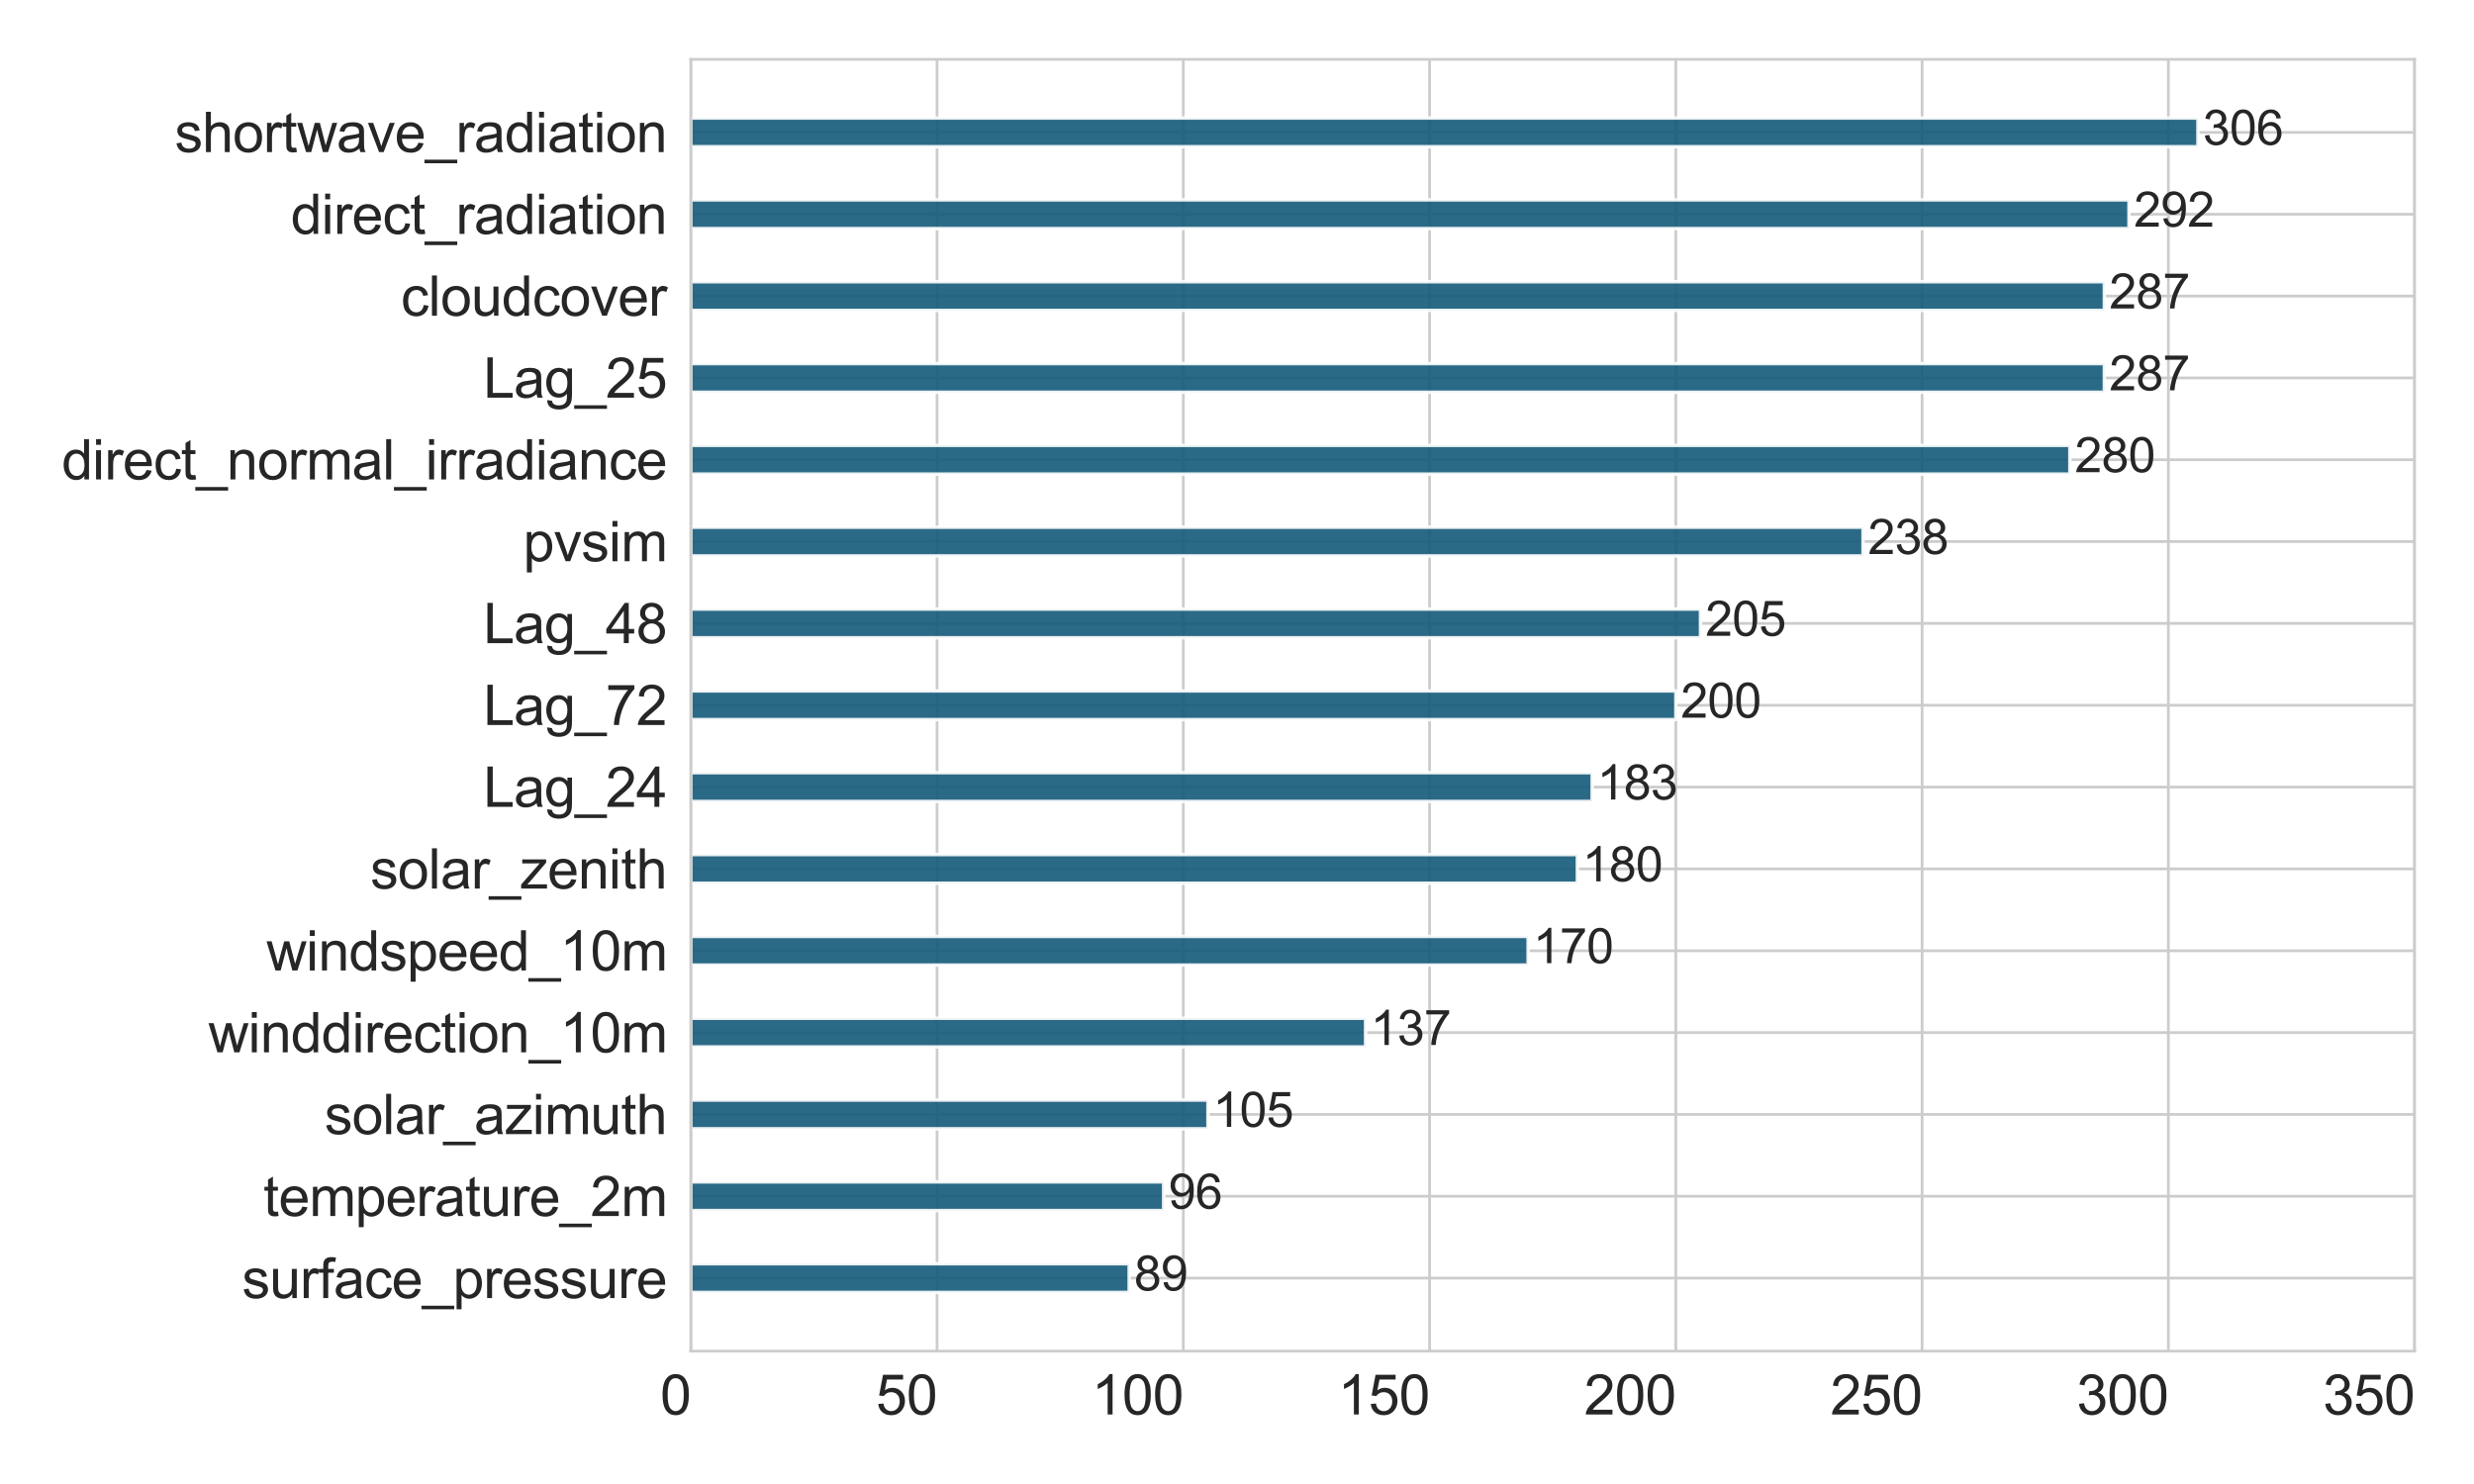 <?xml version="1.0" encoding="utf-8" standalone="no"?>
<!DOCTYPE svg PUBLIC "-//W3C//DTD SVG 1.1//EN"
  "http://www.w3.org/Graphics/SVG/1.1/DTD/svg11.dtd">
<svg xmlns:xlink="http://www.w3.org/1999/xlink" width="720pt" height="432pt" viewBox="0 0 720 432" xmlns="http://www.w3.org/2000/svg" version="1.1">
 <defs>
  <style type="text/css">*{stroke-linejoin: round; stroke-linecap: butt}</style>
 </defs>
 <g id="figure_1">
  <g id="patch_1">
   <path d="M 0 432 
L 720 432 
L 720 0 
L 0 0 
z
" style="fill: #ffffff"/>
  </g>
  <g id="axes_1">
   <g id="patch_2">
    <path d="M 201.04 393.32 
L 702.72 393.32 
L 702.72 17.28 
L 201.04 17.28 
z
" style="fill: #ffffff"/>
   </g>
   <g id="matplotlib.axis_1">
    <g id="xtick_1">
     <g id="line2d_1">
      <path d="M 201.04 393.32 
L 201.04 17.28 
" clip-path="url(#p6cf8e8099e)" style="fill: none; stroke: #cccccc; stroke-width: 0.8; stroke-linecap: round"/>
     </g>
     <g id="text_1">
      <!-- 0 -->
      <g style="fill: #262626" transform="translate(192.143 411.772) scale(0.16 -0.16)">
       <defs>
        <path id="ArialMT-30" d="M 266 2259 
Q 266 3072 433 3567 
Q 600 4063 929 4331 
Q 1259 4600 1759 4600 
Q 2128 4600 2406 4451 
Q 2684 4303 2865 4023 
Q 3047 3744 3150 3342 
Q 3253 2941 3253 2259 
Q 3253 1453 3087 958 
Q 2922 463 2592 192 
Q 2263 -78 1759 -78 
Q 1097 -78 719 397 
Q 266 969 266 2259 
z
M 844 2259 
Q 844 1131 1108 757 
Q 1372 384 1759 384 
Q 2147 384 2411 759 
Q 2675 1134 2675 2259 
Q 2675 3391 2411 3762 
Q 2147 4134 1753 4134 
Q 1366 4134 1134 3806 
Q 844 3388 844 2259 
z
" transform="scale(0.016)"/>
       </defs>
       <use xlink:href="#ArialMT-30"/>
      </g>
     </g>
    </g>
    <g id="xtick_2">
     <g id="line2d_2">
      <path d="M 272.709 393.32 
L 272.709 17.28 
" clip-path="url(#p6cf8e8099e)" style="fill: none; stroke: #cccccc; stroke-width: 0.8; stroke-linecap: round"/>
     </g>
     <g id="text_2">
      <!-- 50 -->
      <g style="fill: #262626" transform="translate(254.914 411.772) scale(0.16 -0.16)">
       <defs>
        <path id="ArialMT-35" d="M 266 1200 
L 856 1250 
Q 922 819 1161 601 
Q 1400 384 1738 384 
Q 2144 384 2425 690 
Q 2706 997 2706 1503 
Q 2706 1984 2436 2262 
Q 2166 2541 1728 2541 
Q 1456 2541 1237 2417 
Q 1019 2294 894 2097 
L 366 2166 
L 809 4519 
L 3088 4519 
L 3088 3981 
L 1259 3981 
L 1013 2750 
Q 1425 3038 1878 3038 
Q 2478 3038 2890 2622 
Q 3303 2206 3303 1553 
Q 3303 931 2941 478 
Q 2500 -78 1738 -78 
Q 1113 -78 717 272 
Q 322 622 266 1200 
z
" transform="scale(0.016)"/>
       </defs>
       <use xlink:href="#ArialMT-35"/>
       <use xlink:href="#ArialMT-30" x="55.615"/>
      </g>
     </g>
    </g>
    <g id="xtick_3">
     <g id="line2d_3">
      <path d="M 344.377 393.32 
L 344.377 17.28 
" clip-path="url(#p6cf8e8099e)" style="fill: none; stroke: #cccccc; stroke-width: 0.8; stroke-linecap: round"/>
     </g>
     <g id="text_3">
      <!-- 100 -->
      <g style="fill: #262626" transform="translate(317.685 411.772) scale(0.16 -0.16)">
       <defs>
        <path id="ArialMT-31" d="M 2384 0 
L 1822 0 
L 1822 3584 
Q 1619 3391 1289 3197 
Q 959 3003 697 2906 
L 697 3450 
Q 1169 3672 1522 3987 
Q 1875 4303 2022 4600 
L 2384 4600 
L 2384 0 
z
" transform="scale(0.016)"/>
       </defs>
       <use xlink:href="#ArialMT-31"/>
       <use xlink:href="#ArialMT-30" x="55.615"/>
       <use xlink:href="#ArialMT-30" x="111.23"/>
      </g>
     </g>
    </g>
    <g id="xtick_4">
     <g id="line2d_4">
      <path d="M 416.046 393.32 
L 416.046 17.28 
" clip-path="url(#p6cf8e8099e)" style="fill: none; stroke: #cccccc; stroke-width: 0.8; stroke-linecap: round"/>
     </g>
     <g id="text_4">
      <!-- 150 -->
      <g style="fill: #262626" transform="translate(389.353 411.772) scale(0.16 -0.16)">
       <use xlink:href="#ArialMT-31"/>
       <use xlink:href="#ArialMT-35" x="55.615"/>
       <use xlink:href="#ArialMT-30" x="111.23"/>
      </g>
     </g>
    </g>
    <g id="xtick_5">
     <g id="line2d_5">
      <path d="M 487.714 393.32 
L 487.714 17.28 
" clip-path="url(#p6cf8e8099e)" style="fill: none; stroke: #cccccc; stroke-width: 0.8; stroke-linecap: round"/>
     </g>
     <g id="text_5">
      <!-- 200 -->
      <g style="fill: #262626" transform="translate(461.022 411.772) scale(0.16 -0.16)">
       <defs>
        <path id="ArialMT-32" d="M 3222 541 
L 3222 0 
L 194 0 
Q 188 203 259 391 
Q 375 700 629 1000 
Q 884 1300 1366 1694 
Q 2113 2306 2375 2664 
Q 2638 3022 2638 3341 
Q 2638 3675 2398 3904 
Q 2159 4134 1775 4134 
Q 1369 4134 1125 3890 
Q 881 3647 878 3216 
L 300 3275 
Q 359 3922 746 4261 
Q 1134 4600 1788 4600 
Q 2447 4600 2831 4234 
Q 3216 3869 3216 3328 
Q 3216 3053 3103 2787 
Q 2991 2522 2730 2228 
Q 2469 1934 1863 1422 
Q 1356 997 1212 845 
Q 1069 694 975 541 
L 3222 541 
z
" transform="scale(0.016)"/>
       </defs>
       <use xlink:href="#ArialMT-32"/>
       <use xlink:href="#ArialMT-30" x="55.615"/>
       <use xlink:href="#ArialMT-30" x="111.23"/>
      </g>
     </g>
    </g>
    <g id="xtick_6">
     <g id="line2d_6">
      <path d="M 559.383 393.32 
L 559.383 17.28 
" clip-path="url(#p6cf8e8099e)" style="fill: none; stroke: #cccccc; stroke-width: 0.8; stroke-linecap: round"/>
     </g>
     <g id="text_6">
      <!-- 250 -->
      <g style="fill: #262626" transform="translate(532.69 411.772) scale(0.16 -0.16)">
       <use xlink:href="#ArialMT-32"/>
       <use xlink:href="#ArialMT-35" x="55.615"/>
       <use xlink:href="#ArialMT-30" x="111.23"/>
      </g>
     </g>
    </g>
    <g id="xtick_7">
     <g id="line2d_7">
      <path d="M 631.051 393.32 
L 631.051 17.28 
" clip-path="url(#p6cf8e8099e)" style="fill: none; stroke: #cccccc; stroke-width: 0.8; stroke-linecap: round"/>
     </g>
     <g id="text_7">
      <!-- 300 -->
      <g style="fill: #262626" transform="translate(604.359 411.772) scale(0.16 -0.16)">
       <defs>
        <path id="ArialMT-33" d="M 269 1209 
L 831 1284 
Q 928 806 1161 595 
Q 1394 384 1728 384 
Q 2125 384 2398 659 
Q 2672 934 2672 1341 
Q 2672 1728 2419 1979 
Q 2166 2231 1775 2231 
Q 1616 2231 1378 2169 
L 1441 2663 
Q 1497 2656 1531 2656 
Q 1891 2656 2178 2843 
Q 2466 3031 2466 3422 
Q 2466 3731 2256 3934 
Q 2047 4138 1716 4138 
Q 1388 4138 1169 3931 
Q 950 3725 888 3313 
L 325 3413 
Q 428 3978 793 4289 
Q 1159 4600 1703 4600 
Q 2078 4600 2393 4439 
Q 2709 4278 2876 4000 
Q 3044 3722 3044 3409 
Q 3044 3113 2884 2869 
Q 2725 2625 2413 2481 
Q 2819 2388 3044 2092 
Q 3269 1797 3269 1353 
Q 3269 753 2831 336 
Q 2394 -81 1725 -81 
Q 1122 -81 723 278 
Q 325 638 269 1209 
z
" transform="scale(0.016)"/>
       </defs>
       <use xlink:href="#ArialMT-33"/>
       <use xlink:href="#ArialMT-30" x="55.615"/>
       <use xlink:href="#ArialMT-30" x="111.23"/>
      </g>
     </g>
    </g>
    <g id="xtick_8">
     <g id="line2d_8">
      <path d="M 702.72 393.32 
L 702.72 17.28 
" clip-path="url(#p6cf8e8099e)" style="fill: none; stroke: #cccccc; stroke-width: 0.8; stroke-linecap: round"/>
     </g>
     <g id="text_8">
      <!-- 350 -->
      <g style="fill: #262626" transform="translate(676.028 411.772) scale(0.16 -0.16)">
       <use xlink:href="#ArialMT-33"/>
       <use xlink:href="#ArialMT-35" x="55.615"/>
       <use xlink:href="#ArialMT-30" x="111.23"/>
      </g>
     </g>
    </g>
   </g>
   <g id="matplotlib.axis_2">
    <g id="ytick_1">
     <g id="line2d_9">
      <path d="M 201.04 372.058 
L 702.72 372.058 
" clip-path="url(#p6cf8e8099e)" style="fill: none; stroke: #cccccc; stroke-width: 0.8; stroke-linecap: round"/>
     </g>
     <g id="text_9">
      <!-- surface_pressure -->
      <g style="fill: #262626" transform="translate(70.433 377.882) scale(0.16 -0.16)">
       <defs>
        <path id="ArialMT-73" d="M 197 991 
L 753 1078 
Q 800 744 1014 566 
Q 1228 388 1613 388 
Q 2000 388 2187 545 
Q 2375 703 2375 916 
Q 2375 1106 2209 1216 
Q 2094 1291 1634 1406 
Q 1016 1563 777 1677 
Q 538 1791 414 1992 
Q 291 2194 291 2438 
Q 291 2659 392 2848 
Q 494 3038 669 3163 
Q 800 3259 1026 3326 
Q 1253 3394 1513 3394 
Q 1903 3394 2198 3281 
Q 2494 3169 2634 2976 
Q 2775 2784 2828 2463 
L 2278 2388 
Q 2241 2644 2061 2787 
Q 1881 2931 1553 2931 
Q 1166 2931 1000 2803 
Q 834 2675 834 2503 
Q 834 2394 903 2306 
Q 972 2216 1119 2156 
Q 1203 2125 1616 2013 
Q 2213 1853 2448 1751 
Q 2684 1650 2818 1456 
Q 2953 1263 2953 975 
Q 2953 694 2789 445 
Q 2625 197 2315 61 
Q 2006 -75 1616 -75 
Q 969 -75 630 194 
Q 291 463 197 991 
z
" transform="scale(0.016)"/>
        <path id="ArialMT-75" d="M 2597 0 
L 2597 488 
Q 2209 -75 1544 -75 
Q 1250 -75 995 37 
Q 741 150 617 320 
Q 494 491 444 738 
Q 409 903 409 1263 
L 409 3319 
L 972 3319 
L 972 1478 
Q 972 1038 1006 884 
Q 1059 663 1231 536 
Q 1403 409 1656 409 
Q 1909 409 2131 539 
Q 2353 669 2445 892 
Q 2538 1116 2538 1541 
L 2538 3319 
L 3100 3319 
L 3100 0 
L 2597 0 
z
" transform="scale(0.016)"/>
        <path id="ArialMT-72" d="M 416 0 
L 416 3319 
L 922 3319 
L 922 2816 
Q 1116 3169 1280 3281 
Q 1444 3394 1641 3394 
Q 1925 3394 2219 3213 
L 2025 2691 
Q 1819 2813 1613 2813 
Q 1428 2813 1281 2702 
Q 1134 2591 1072 2394 
Q 978 2094 978 1738 
L 978 0 
L 416 0 
z
" transform="scale(0.016)"/>
        <path id="ArialMT-66" d="M 556 0 
L 556 2881 
L 59 2881 
L 59 3319 
L 556 3319 
L 556 3672 
Q 556 4006 616 4169 
Q 697 4388 901 4523 
Q 1106 4659 1475 4659 
Q 1713 4659 2000 4603 
L 1916 4113 
Q 1741 4144 1584 4144 
Q 1328 4144 1222 4034 
Q 1116 3925 1116 3625 
L 1116 3319 
L 1763 3319 
L 1763 2881 
L 1116 2881 
L 1116 0 
L 556 0 
z
" transform="scale(0.016)"/>
        <path id="ArialMT-61" d="M 2588 409 
Q 2275 144 1986 34 
Q 1697 -75 1366 -75 
Q 819 -75 525 192 
Q 231 459 231 875 
Q 231 1119 342 1320 
Q 453 1522 633 1644 
Q 813 1766 1038 1828 
Q 1203 1872 1538 1913 
Q 2219 1994 2541 2106 
Q 2544 2222 2544 2253 
Q 2544 2597 2384 2738 
Q 2169 2928 1744 2928 
Q 1347 2928 1158 2789 
Q 969 2650 878 2297 
L 328 2372 
Q 403 2725 575 2942 
Q 747 3159 1072 3276 
Q 1397 3394 1825 3394 
Q 2250 3394 2515 3294 
Q 2781 3194 2906 3042 
Q 3031 2891 3081 2659 
Q 3109 2516 3109 2141 
L 3109 1391 
Q 3109 606 3145 398 
Q 3181 191 3288 0 
L 2700 0 
Q 2613 175 2588 409 
z
M 2541 1666 
Q 2234 1541 1622 1453 
Q 1275 1403 1131 1340 
Q 988 1278 909 1158 
Q 831 1038 831 891 
Q 831 666 1001 516 
Q 1172 366 1500 366 
Q 1825 366 2078 508 
Q 2331 650 2450 897 
Q 2541 1088 2541 1459 
L 2541 1666 
z
" transform="scale(0.016)"/>
        <path id="ArialMT-63" d="M 2588 1216 
L 3141 1144 
Q 3050 572 2676 248 
Q 2303 -75 1759 -75 
Q 1078 -75 664 370 
Q 250 816 250 1647 
Q 250 2184 428 2587 
Q 606 2991 970 3192 
Q 1334 3394 1763 3394 
Q 2303 3394 2647 3120 
Q 2991 2847 3088 2344 
L 2541 2259 
Q 2463 2594 2264 2762 
Q 2066 2931 1784 2931 
Q 1359 2931 1093 2626 
Q 828 2322 828 1663 
Q 828 994 1084 691 
Q 1341 388 1753 388 
Q 2084 388 2306 591 
Q 2528 794 2588 1216 
z
" transform="scale(0.016)"/>
        <path id="ArialMT-65" d="M 2694 1069 
L 3275 997 
Q 3138 488 2766 206 
Q 2394 -75 1816 -75 
Q 1088 -75 661 373 
Q 234 822 234 1631 
Q 234 2469 665 2931 
Q 1097 3394 1784 3394 
Q 2450 3394 2872 2941 
Q 3294 2488 3294 1666 
Q 3294 1616 3291 1516 
L 816 1516 
Q 847 969 1125 678 
Q 1403 388 1819 388 
Q 2128 388 2347 550 
Q 2566 713 2694 1069 
z
M 847 1978 
L 2700 1978 
Q 2663 2397 2488 2606 
Q 2219 2931 1791 2931 
Q 1403 2931 1139 2672 
Q 875 2413 847 1978 
z
" transform="scale(0.016)"/>
        <path id="ArialMT-5f" d="M -97 -1272 
L -97 -866 
L 3631 -866 
L 3631 -1272 
L -97 -1272 
z
" transform="scale(0.016)"/>
        <path id="ArialMT-70" d="M 422 -1272 
L 422 3319 
L 934 3319 
L 934 2888 
Q 1116 3141 1344 3267 
Q 1572 3394 1897 3394 
Q 2322 3394 2647 3175 
Q 2972 2956 3137 2557 
Q 3303 2159 3303 1684 
Q 3303 1175 3120 767 
Q 2938 359 2589 142 
Q 2241 -75 1856 -75 
Q 1575 -75 1351 44 
Q 1128 163 984 344 
L 984 -1272 
L 422 -1272 
z
M 931 1641 
Q 931 1000 1190 694 
Q 1450 388 1819 388 
Q 2194 388 2461 705 
Q 2728 1022 2728 1688 
Q 2728 2322 2467 2637 
Q 2206 2953 1844 2953 
Q 1484 2953 1207 2617 
Q 931 2281 931 1641 
z
" transform="scale(0.016)"/>
       </defs>
       <use xlink:href="#ArialMT-73"/>
       <use xlink:href="#ArialMT-75" x="50"/>
       <use xlink:href="#ArialMT-72" x="105.615"/>
       <use xlink:href="#ArialMT-66" x="138.916"/>
       <use xlink:href="#ArialMT-61" x="166.699"/>
       <use xlink:href="#ArialMT-63" x="222.314"/>
       <use xlink:href="#ArialMT-65" x="272.314"/>
       <use xlink:href="#ArialMT-5f" x="327.93"/>
       <use xlink:href="#ArialMT-70" x="383.545"/>
       <use xlink:href="#ArialMT-72" x="439.16"/>
       <use xlink:href="#ArialMT-65" x="472.461"/>
       <use xlink:href="#ArialMT-73" x="528.076"/>
       <use xlink:href="#ArialMT-73" x="578.076"/>
       <use xlink:href="#ArialMT-75" x="628.076"/>
       <use xlink:href="#ArialMT-72" x="683.691"/>
       <use xlink:href="#ArialMT-65" x="716.992"/>
      </g>
     </g>
    </g>
    <g id="ytick_2">
     <g id="line2d_10">
      <path d="M 201.04 348.236 
L 702.72 348.236 
" clip-path="url(#p6cf8e8099e)" style="fill: none; stroke: #cccccc; stroke-width: 0.8; stroke-linecap: round"/>
     </g>
     <g id="text_10">
      <!-- temperature_2m -->
      <g style="fill: #262626" transform="translate(76.66 353.986) scale(0.16 -0.16)">
       <defs>
        <path id="ArialMT-74" d="M 1650 503 
L 1731 6 
Q 1494 -44 1306 -44 
Q 1000 -44 831 53 
Q 663 150 594 308 
Q 525 466 525 972 
L 525 2881 
L 113 2881 
L 113 3319 
L 525 3319 
L 525 4141 
L 1084 4478 
L 1084 3319 
L 1650 3319 
L 1650 2881 
L 1084 2881 
L 1084 941 
Q 1084 700 1114 631 
Q 1144 563 1211 522 
Q 1278 481 1403 481 
Q 1497 481 1650 503 
z
" transform="scale(0.016)"/>
        <path id="ArialMT-6d" d="M 422 0 
L 422 3319 
L 925 3319 
L 925 2853 
Q 1081 3097 1340 3245 
Q 1600 3394 1931 3394 
Q 2300 3394 2536 3241 
Q 2772 3088 2869 2813 
Q 3263 3394 3894 3394 
Q 4388 3394 4653 3120 
Q 4919 2847 4919 2278 
L 4919 0 
L 4359 0 
L 4359 2091 
Q 4359 2428 4304 2576 
Q 4250 2725 4106 2815 
Q 3963 2906 3769 2906 
Q 3419 2906 3187 2673 
Q 2956 2441 2956 1928 
L 2956 0 
L 2394 0 
L 2394 2156 
Q 2394 2531 2256 2718 
Q 2119 2906 1806 2906 
Q 1569 2906 1367 2781 
Q 1166 2656 1075 2415 
Q 984 2175 984 1722 
L 984 0 
L 422 0 
z
" transform="scale(0.016)"/>
       </defs>
       <use xlink:href="#ArialMT-74"/>
       <use xlink:href="#ArialMT-65" x="27.783"/>
       <use xlink:href="#ArialMT-6d" x="83.398"/>
       <use xlink:href="#ArialMT-70" x="166.699"/>
       <use xlink:href="#ArialMT-65" x="222.314"/>
       <use xlink:href="#ArialMT-72" x="277.93"/>
       <use xlink:href="#ArialMT-61" x="311.23"/>
       <use xlink:href="#ArialMT-74" x="366.846"/>
       <use xlink:href="#ArialMT-75" x="394.629"/>
       <use xlink:href="#ArialMT-72" x="450.244"/>
       <use xlink:href="#ArialMT-65" x="483.545"/>
       <use xlink:href="#ArialMT-5f" x="539.16"/>
       <use xlink:href="#ArialMT-32" x="594.775"/>
       <use xlink:href="#ArialMT-6d" x="650.391"/>
      </g>
     </g>
    </g>
    <g id="ytick_3">
     <g id="line2d_11">
      <path d="M 201.04 324.413 
L 702.72 324.413 
" clip-path="url(#p6cf8e8099e)" style="fill: none; stroke: #cccccc; stroke-width: 0.8; stroke-linecap: round"/>
     </g>
     <g id="text_11">
      <!-- solar_azimuth -->
      <g style="fill: #262626" transform="translate(94.445 330.139) scale(0.16 -0.16)">
       <defs>
        <path id="ArialMT-6f" d="M 213 1659 
Q 213 2581 725 3025 
Q 1153 3394 1769 3394 
Q 2453 3394 2887 2945 
Q 3322 2497 3322 1706 
Q 3322 1066 3130 698 
Q 2938 331 2570 128 
Q 2203 -75 1769 -75 
Q 1072 -75 642 372 
Q 213 819 213 1659 
z
M 791 1659 
Q 791 1022 1069 705 
Q 1347 388 1769 388 
Q 2188 388 2466 706 
Q 2744 1025 2744 1678 
Q 2744 2294 2464 2611 
Q 2184 2928 1769 2928 
Q 1347 2928 1069 2612 
Q 791 2297 791 1659 
z
" transform="scale(0.016)"/>
        <path id="ArialMT-6c" d="M 409 0 
L 409 4581 
L 972 4581 
L 972 0 
L 409 0 
z
" transform="scale(0.016)"/>
        <path id="ArialMT-7a" d="M 125 0 
L 125 456 
L 2238 2881 
Q 1878 2863 1603 2863 
L 250 2863 
L 250 3319 
L 2963 3319 
L 2963 2947 
L 1166 841 
L 819 456 
Q 1197 484 1528 484 
L 3063 484 
L 3063 0 
L 125 0 
z
" transform="scale(0.016)"/>
        <path id="ArialMT-69" d="M 425 3934 
L 425 4581 
L 988 4581 
L 988 3934 
L 425 3934 
z
M 425 0 
L 425 3319 
L 988 3319 
L 988 0 
L 425 0 
z
" transform="scale(0.016)"/>
        <path id="ArialMT-68" d="M 422 0 
L 422 4581 
L 984 4581 
L 984 2938 
Q 1378 3394 1978 3394 
Q 2347 3394 2619 3248 
Q 2891 3103 3008 2847 
Q 3125 2591 3125 2103 
L 3125 0 
L 2563 0 
L 2563 2103 
Q 2563 2525 2380 2717 
Q 2197 2909 1863 2909 
Q 1613 2909 1392 2779 
Q 1172 2650 1078 2428 
Q 984 2206 984 1816 
L 984 0 
L 422 0 
z
" transform="scale(0.016)"/>
       </defs>
       <use xlink:href="#ArialMT-73"/>
       <use xlink:href="#ArialMT-6f" x="50"/>
       <use xlink:href="#ArialMT-6c" x="105.615"/>
       <use xlink:href="#ArialMT-61" x="127.832"/>
       <use xlink:href="#ArialMT-72" x="183.447"/>
       <use xlink:href="#ArialMT-5f" x="216.748"/>
       <use xlink:href="#ArialMT-61" x="272.363"/>
       <use xlink:href="#ArialMT-7a" x="327.979"/>
       <use xlink:href="#ArialMT-69" x="377.979"/>
       <use xlink:href="#ArialMT-6d" x="400.195"/>
       <use xlink:href="#ArialMT-75" x="483.496"/>
       <use xlink:href="#ArialMT-74" x="539.111"/>
       <use xlink:href="#ArialMT-68" x="566.895"/>
      </g>
     </g>
    </g>
    <g id="ytick_4">
     <g id="line2d_12">
      <path d="M 201.04 300.59 
L 702.72 300.59 
" clip-path="url(#p6cf8e8099e)" style="fill: none; stroke: #cccccc; stroke-width: 0.8; stroke-linecap: round"/>
     </g>
     <g id="text_12">
      <!-- winddirection_10m -->
      <g style="fill: #262626" transform="translate(60.642 306.34) scale(0.16 -0.16)">
       <defs>
        <path id="ArialMT-77" d="M 1034 0 
L 19 3319 
L 600 3319 
L 1128 1403 
L 1325 691 
Q 1338 744 1497 1375 
L 2025 3319 
L 2603 3319 
L 3100 1394 
L 3266 759 
L 3456 1400 
L 4025 3319 
L 4572 3319 
L 3534 0 
L 2950 0 
L 2422 1988 
L 2294 2553 
L 1622 0 
L 1034 0 
z
" transform="scale(0.016)"/>
        <path id="ArialMT-6e" d="M 422 0 
L 422 3319 
L 928 3319 
L 928 2847 
Q 1294 3394 1984 3394 
Q 2284 3394 2536 3286 
Q 2788 3178 2913 3003 
Q 3038 2828 3088 2588 
Q 3119 2431 3119 2041 
L 3119 0 
L 2556 0 
L 2556 2019 
Q 2556 2363 2490 2533 
Q 2425 2703 2258 2804 
Q 2091 2906 1866 2906 
Q 1506 2906 1245 2678 
Q 984 2450 984 1813 
L 984 0 
L 422 0 
z
" transform="scale(0.016)"/>
        <path id="ArialMT-64" d="M 2575 0 
L 2575 419 
Q 2259 -75 1647 -75 
Q 1250 -75 917 144 
Q 584 363 401 755 
Q 219 1147 219 1656 
Q 219 2153 384 2558 
Q 550 2963 881 3178 
Q 1213 3394 1622 3394 
Q 1922 3394 2156 3267 
Q 2391 3141 2538 2938 
L 2538 4581 
L 3097 4581 
L 3097 0 
L 2575 0 
z
M 797 1656 
Q 797 1019 1065 703 
Q 1334 388 1700 388 
Q 2069 388 2326 689 
Q 2584 991 2584 1609 
Q 2584 2291 2321 2609 
Q 2059 2928 1675 2928 
Q 1300 2928 1048 2622 
Q 797 2316 797 1656 
z
" transform="scale(0.016)"/>
       </defs>
       <use xlink:href="#ArialMT-77"/>
       <use xlink:href="#ArialMT-69" x="72.217"/>
       <use xlink:href="#ArialMT-6e" x="94.434"/>
       <use xlink:href="#ArialMT-64" x="150.049"/>
       <use xlink:href="#ArialMT-64" x="205.664"/>
       <use xlink:href="#ArialMT-69" x="261.279"/>
       <use xlink:href="#ArialMT-72" x="283.496"/>
       <use xlink:href="#ArialMT-65" x="316.797"/>
       <use xlink:href="#ArialMT-63" x="372.412"/>
       <use xlink:href="#ArialMT-74" x="422.412"/>
       <use xlink:href="#ArialMT-69" x="450.195"/>
       <use xlink:href="#ArialMT-6f" x="472.412"/>
       <use xlink:href="#ArialMT-6e" x="528.027"/>
       <use xlink:href="#ArialMT-5f" x="583.643"/>
       <use xlink:href="#ArialMT-31" x="639.258"/>
       <use xlink:href="#ArialMT-30" x="694.873"/>
       <use xlink:href="#ArialMT-6d" x="750.488"/>
      </g>
     </g>
    </g>
    <g id="ytick_5">
     <g id="line2d_13">
      <path d="M 201.04 276.768 
L 702.72 276.768 
" clip-path="url(#p6cf8e8099e)" style="fill: none; stroke: #cccccc; stroke-width: 0.8; stroke-linecap: round"/>
     </g>
     <g id="text_13">
      <!-- windspeed_10m -->
      <g style="fill: #262626" transform="translate(77.525 282.518) scale(0.16 -0.16)">
       <use xlink:href="#ArialMT-77"/>
       <use xlink:href="#ArialMT-69" x="72.217"/>
       <use xlink:href="#ArialMT-6e" x="94.434"/>
       <use xlink:href="#ArialMT-64" x="150.049"/>
       <use xlink:href="#ArialMT-73" x="205.664"/>
       <use xlink:href="#ArialMT-70" x="255.664"/>
       <use xlink:href="#ArialMT-65" x="311.279"/>
       <use xlink:href="#ArialMT-65" x="366.895"/>
       <use xlink:href="#ArialMT-64" x="422.51"/>
       <use xlink:href="#ArialMT-5f" x="478.125"/>
       <use xlink:href="#ArialMT-31" x="533.74"/>
       <use xlink:href="#ArialMT-30" x="589.355"/>
       <use xlink:href="#ArialMT-6d" x="644.971"/>
      </g>
     </g>
    </g>
    <g id="ytick_6">
     <g id="line2d_14">
      <path d="M 201.04 252.945 
L 702.72 252.945 
" clip-path="url(#p6cf8e8099e)" style="fill: none; stroke: #cccccc; stroke-width: 0.8; stroke-linecap: round"/>
     </g>
     <g id="text_14">
      <!-- solar_zenith -->
      <g style="fill: #262626" transform="translate(107.772 258.671) scale(0.16 -0.16)">
       <use xlink:href="#ArialMT-73"/>
       <use xlink:href="#ArialMT-6f" x="50"/>
       <use xlink:href="#ArialMT-6c" x="105.615"/>
       <use xlink:href="#ArialMT-61" x="127.832"/>
       <use xlink:href="#ArialMT-72" x="183.447"/>
       <use xlink:href="#ArialMT-5f" x="216.748"/>
       <use xlink:href="#ArialMT-7a" x="272.363"/>
       <use xlink:href="#ArialMT-65" x="322.363"/>
       <use xlink:href="#ArialMT-6e" x="377.979"/>
       <use xlink:href="#ArialMT-69" x="433.594"/>
       <use xlink:href="#ArialMT-74" x="455.811"/>
       <use xlink:href="#ArialMT-68" x="483.594"/>
      </g>
     </g>
    </g>
    <g id="ytick_7">
     <g id="line2d_15">
      <path d="M 201.04 229.123 
L 702.72 229.123 
" clip-path="url(#p6cf8e8099e)" style="fill: none; stroke: #cccccc; stroke-width: 0.8; stroke-linecap: round"/>
     </g>
     <g id="text_15">
      <!-- Lag_24 -->
      <g style="fill: #262626" transform="translate(140.655 234.873) scale(0.16 -0.16)">
       <defs>
        <path id="ArialMT-4c" d="M 469 0 
L 469 4581 
L 1075 4581 
L 1075 541 
L 3331 541 
L 3331 0 
L 469 0 
z
" transform="scale(0.016)"/>
        <path id="ArialMT-67" d="M 319 -275 
L 866 -356 
Q 900 -609 1056 -725 
Q 1266 -881 1628 -881 
Q 2019 -881 2231 -725 
Q 2444 -569 2519 -288 
Q 2563 -116 2559 434 
Q 2191 0 1641 0 
Q 956 0 581 494 
Q 206 988 206 1678 
Q 206 2153 378 2554 
Q 550 2956 876 3175 
Q 1203 3394 1644 3394 
Q 2231 3394 2613 2919 
L 2613 3319 
L 3131 3319 
L 3131 450 
Q 3131 -325 2973 -648 
Q 2816 -972 2473 -1159 
Q 2131 -1347 1631 -1347 
Q 1038 -1347 672 -1080 
Q 306 -813 319 -275 
z
M 784 1719 
Q 784 1066 1043 766 
Q 1303 466 1694 466 
Q 2081 466 2343 764 
Q 2606 1063 2606 1700 
Q 2606 2309 2336 2618 
Q 2066 2928 1684 2928 
Q 1309 2928 1046 2623 
Q 784 2319 784 1719 
z
" transform="scale(0.016)"/>
        <path id="ArialMT-34" d="M 2069 0 
L 2069 1097 
L 81 1097 
L 81 1613 
L 2172 4581 
L 2631 4581 
L 2631 1613 
L 3250 1613 
L 3250 1097 
L 2631 1097 
L 2631 0 
L 2069 0 
z
M 2069 1613 
L 2069 3678 
L 634 1613 
L 2069 1613 
z
" transform="scale(0.016)"/>
       </defs>
       <use xlink:href="#ArialMT-4c"/>
       <use xlink:href="#ArialMT-61" x="55.615"/>
       <use xlink:href="#ArialMT-67" x="111.23"/>
       <use xlink:href="#ArialMT-5f" x="166.846"/>
       <use xlink:href="#ArialMT-32" x="222.461"/>
       <use xlink:href="#ArialMT-34" x="278.076"/>
      </g>
     </g>
    </g>
    <g id="ytick_8">
     <g id="line2d_16">
      <path d="M 201.04 205.3 
L 702.72 205.3 
" clip-path="url(#p6cf8e8099e)" style="fill: none; stroke: #cccccc; stroke-width: 0.8; stroke-linecap: round"/>
     </g>
     <g id="text_16">
      <!-- Lag_72 -->
      <g style="fill: #262626" transform="translate(140.655 211.05) scale(0.16 -0.16)">
       <defs>
        <path id="ArialMT-37" d="M 303 3981 
L 303 4522 
L 3269 4522 
L 3269 4084 
Q 2831 3619 2401 2847 
Q 1972 2075 1738 1259 
Q 1569 684 1522 0 
L 944 0 
Q 953 541 1156 1306 
Q 1359 2072 1739 2783 
Q 2119 3494 2547 3981 
L 303 3981 
z
" transform="scale(0.016)"/>
       </defs>
       <use xlink:href="#ArialMT-4c"/>
       <use xlink:href="#ArialMT-61" x="55.615"/>
       <use xlink:href="#ArialMT-67" x="111.23"/>
       <use xlink:href="#ArialMT-5f" x="166.846"/>
       <use xlink:href="#ArialMT-37" x="222.461"/>
       <use xlink:href="#ArialMT-32" x="278.076"/>
      </g>
     </g>
    </g>
    <g id="ytick_9">
     <g id="line2d_17">
      <path d="M 201.04 181.477 
L 702.72 181.477 
" clip-path="url(#p6cf8e8099e)" style="fill: none; stroke: #cccccc; stroke-width: 0.8; stroke-linecap: round"/>
     </g>
     <g id="text_17">
      <!-- Lag_48 -->
      <g style="fill: #262626" transform="translate(140.655 187.227) scale(0.16 -0.16)">
       <defs>
        <path id="ArialMT-38" d="M 1131 2484 
Q 781 2613 612 2850 
Q 444 3088 444 3419 
Q 444 3919 803 4259 
Q 1163 4600 1759 4600 
Q 2359 4600 2725 4251 
Q 3091 3903 3091 3403 
Q 3091 3084 2923 2848 
Q 2756 2613 2416 2484 
Q 2838 2347 3058 2040 
Q 3278 1734 3278 1309 
Q 3278 722 2862 322 
Q 2447 -78 1769 -78 
Q 1091 -78 675 323 
Q 259 725 259 1325 
Q 259 1772 486 2073 
Q 713 2375 1131 2484 
z
M 1019 3438 
Q 1019 3113 1228 2906 
Q 1438 2700 1772 2700 
Q 2097 2700 2305 2904 
Q 2513 3109 2513 3406 
Q 2513 3716 2298 3927 
Q 2084 4138 1766 4138 
Q 1444 4138 1231 3931 
Q 1019 3725 1019 3438 
z
M 838 1322 
Q 838 1081 952 856 
Q 1066 631 1291 507 
Q 1516 384 1775 384 
Q 2178 384 2440 643 
Q 2703 903 2703 1303 
Q 2703 1709 2433 1975 
Q 2163 2241 1756 2241 
Q 1359 2241 1098 1978 
Q 838 1716 838 1322 
z
" transform="scale(0.016)"/>
       </defs>
       <use xlink:href="#ArialMT-4c"/>
       <use xlink:href="#ArialMT-61" x="55.615"/>
       <use xlink:href="#ArialMT-67" x="111.23"/>
       <use xlink:href="#ArialMT-5f" x="166.846"/>
       <use xlink:href="#ArialMT-34" x="222.461"/>
       <use xlink:href="#ArialMT-38" x="278.076"/>
      </g>
     </g>
    </g>
    <g id="ytick_10">
     <g id="line2d_18">
      <path d="M 201.04 157.655 
L 702.72 157.655 
" clip-path="url(#p6cf8e8099e)" style="fill: none; stroke: #cccccc; stroke-width: 0.8; stroke-linecap: round"/>
     </g>
     <g id="text_18">
      <!-- pvsim -->
      <g style="fill: #262626" transform="translate(152.26 163.381) scale(0.16 -0.16)">
       <defs>
        <path id="ArialMT-76" d="M 1344 0 
L 81 3319 
L 675 3319 
L 1388 1331 
Q 1503 1009 1600 663 
Q 1675 925 1809 1294 
L 2547 3319 
L 3125 3319 
L 1869 0 
L 1344 0 
z
" transform="scale(0.016)"/>
       </defs>
       <use xlink:href="#ArialMT-70"/>
       <use xlink:href="#ArialMT-76" x="55.615"/>
       <use xlink:href="#ArialMT-73" x="105.615"/>
       <use xlink:href="#ArialMT-69" x="155.615"/>
       <use xlink:href="#ArialMT-6d" x="177.832"/>
      </g>
     </g>
    </g>
    <g id="ytick_11">
     <g id="line2d_19">
      <path d="M 201.04 133.832 
L 702.72 133.832 
" clip-path="url(#p6cf8e8099e)" style="fill: none; stroke: #cccccc; stroke-width: 0.8; stroke-linecap: round"/>
     </g>
     <g id="text_19">
      <!-- direct_normal_irradiance -->
      <g style="fill: #262626" transform="translate(17.968 139.558) scale(0.16 -0.16)">
       <use xlink:href="#ArialMT-64"/>
       <use xlink:href="#ArialMT-69" x="55.615"/>
       <use xlink:href="#ArialMT-72" x="77.832"/>
       <use xlink:href="#ArialMT-65" x="111.133"/>
       <use xlink:href="#ArialMT-63" x="166.748"/>
       <use xlink:href="#ArialMT-74" x="216.748"/>
       <use xlink:href="#ArialMT-5f" x="244.531"/>
       <use xlink:href="#ArialMT-6e" x="300.146"/>
       <use xlink:href="#ArialMT-6f" x="355.762"/>
       <use xlink:href="#ArialMT-72" x="411.377"/>
       <use xlink:href="#ArialMT-6d" x="444.678"/>
       <use xlink:href="#ArialMT-61" x="527.979"/>
       <use xlink:href="#ArialMT-6c" x="583.594"/>
       <use xlink:href="#ArialMT-5f" x="605.811"/>
       <use xlink:href="#ArialMT-69" x="661.426"/>
       <use xlink:href="#ArialMT-72" x="683.643"/>
       <use xlink:href="#ArialMT-72" x="716.943"/>
       <use xlink:href="#ArialMT-61" x="750.244"/>
       <use xlink:href="#ArialMT-64" x="805.859"/>
       <use xlink:href="#ArialMT-69" x="861.475"/>
       <use xlink:href="#ArialMT-61" x="883.691"/>
       <use xlink:href="#ArialMT-6e" x="939.307"/>
       <use xlink:href="#ArialMT-63" x="994.922"/>
       <use xlink:href="#ArialMT-65" x="1044.922"/>
      </g>
     </g>
    </g>
    <g id="ytick_12">
     <g id="line2d_20">
      <path d="M 201.04 110.01 
L 702.72 110.01 
" clip-path="url(#p6cf8e8099e)" style="fill: none; stroke: #cccccc; stroke-width: 0.8; stroke-linecap: round"/>
     </g>
     <g id="text_20">
      <!-- Lag_25 -->
      <g style="fill: #262626" transform="translate(140.655 115.76) scale(0.16 -0.16)">
       <use xlink:href="#ArialMT-4c"/>
       <use xlink:href="#ArialMT-61" x="55.615"/>
       <use xlink:href="#ArialMT-67" x="111.23"/>
       <use xlink:href="#ArialMT-5f" x="166.846"/>
       <use xlink:href="#ArialMT-32" x="222.461"/>
       <use xlink:href="#ArialMT-35" x="278.076"/>
      </g>
     </g>
    </g>
    <g id="ytick_13">
     <g id="line2d_21">
      <path d="M 201.04 86.187 
L 702.72 86.187 
" clip-path="url(#p6cf8e8099e)" style="fill: none; stroke: #cccccc; stroke-width: 0.8; stroke-linecap: round"/>
     </g>
     <g id="text_21">
      <!-- cloudcover -->
      <g style="fill: #262626" transform="translate(116.67 91.913) scale(0.16 -0.16)">
       <use xlink:href="#ArialMT-63"/>
       <use xlink:href="#ArialMT-6c" x="50"/>
       <use xlink:href="#ArialMT-6f" x="72.217"/>
       <use xlink:href="#ArialMT-75" x="127.832"/>
       <use xlink:href="#ArialMT-64" x="183.447"/>
       <use xlink:href="#ArialMT-63" x="239.062"/>
       <use xlink:href="#ArialMT-6f" x="289.062"/>
       <use xlink:href="#ArialMT-76" x="344.678"/>
       <use xlink:href="#ArialMT-65" x="394.678"/>
       <use xlink:href="#ArialMT-72" x="450.293"/>
      </g>
     </g>
    </g>
    <g id="ytick_14">
     <g id="line2d_22">
      <path d="M 201.04 62.364 
L 702.72 62.364 
" clip-path="url(#p6cf8e8099e)" style="fill: none; stroke: #cccccc; stroke-width: 0.8; stroke-linecap: round"/>
     </g>
     <g id="text_22">
      <!-- direct_radiation -->
      <g style="fill: #262626" transform="translate(84.65 68.091) scale(0.16 -0.16)">
       <use xlink:href="#ArialMT-64"/>
       <use xlink:href="#ArialMT-69" x="55.615"/>
       <use xlink:href="#ArialMT-72" x="77.832"/>
       <use xlink:href="#ArialMT-65" x="111.133"/>
       <use xlink:href="#ArialMT-63" x="166.748"/>
       <use xlink:href="#ArialMT-74" x="216.748"/>
       <use xlink:href="#ArialMT-5f" x="244.531"/>
       <use xlink:href="#ArialMT-72" x="300.146"/>
       <use xlink:href="#ArialMT-61" x="333.447"/>
       <use xlink:href="#ArialMT-64" x="389.062"/>
       <use xlink:href="#ArialMT-69" x="444.678"/>
       <use xlink:href="#ArialMT-61" x="466.895"/>
       <use xlink:href="#ArialMT-74" x="522.51"/>
       <use xlink:href="#ArialMT-69" x="550.293"/>
       <use xlink:href="#ArialMT-6f" x="572.51"/>
       <use xlink:href="#ArialMT-6e" x="628.125"/>
      </g>
     </g>
    </g>
    <g id="ytick_15">
     <g id="line2d_23">
      <path d="M 201.04 38.542 
L 702.72 38.542 
" clip-path="url(#p6cf8e8099e)" style="fill: none; stroke: #cccccc; stroke-width: 0.8; stroke-linecap: round"/>
     </g>
     <g id="text_23">
      <!-- shortwave_radiation -->
      <g style="fill: #262626" transform="translate(50.855 44.268) scale(0.16 -0.16)">
       <use xlink:href="#ArialMT-73"/>
       <use xlink:href="#ArialMT-68" x="50"/>
       <use xlink:href="#ArialMT-6f" x="105.615"/>
       <use xlink:href="#ArialMT-72" x="161.23"/>
       <use xlink:href="#ArialMT-74" x="194.531"/>
       <use xlink:href="#ArialMT-77" x="222.314"/>
       <use xlink:href="#ArialMT-61" x="294.531"/>
       <use xlink:href="#ArialMT-76" x="350.146"/>
       <use xlink:href="#ArialMT-65" x="400.146"/>
       <use xlink:href="#ArialMT-5f" x="455.762"/>
       <use xlink:href="#ArialMT-72" x="511.377"/>
       <use xlink:href="#ArialMT-61" x="544.678"/>
       <use xlink:href="#ArialMT-64" x="600.293"/>
       <use xlink:href="#ArialMT-69" x="655.908"/>
       <use xlink:href="#ArialMT-61" x="678.125"/>
       <use xlink:href="#ArialMT-74" x="733.74"/>
       <use xlink:href="#ArialMT-69" x="761.523"/>
       <use xlink:href="#ArialMT-6f" x="783.74"/>
       <use xlink:href="#ArialMT-6e" x="839.355"/>
      </g>
     </g>
    </g>
   </g>
   <g id="patch_3">
    <path d="M 201.04 376.227 
L 328.61 376.227 
L 328.61 367.889 
L 201.04 367.889 
z
" clip-path="url(#p6cf8e8099e)" style="fill: #155a79; opacity: 0.9; stroke: #ffffff; stroke-linejoin: miter"/>
   </g>
   <g id="patch_4">
    <path d="M 201.04 352.405 
L 338.644 352.405 
L 338.644 344.067 
L 201.04 344.067 
z
" clip-path="url(#p6cf8e8099e)" style="fill: #155a79; opacity: 0.9; stroke: #ffffff; stroke-linejoin: miter"/>
   </g>
   <g id="patch_5">
    <path d="M 201.04 328.582 
L 351.544 328.582 
L 351.544 320.244 
L 201.04 320.244 
z
" clip-path="url(#p6cf8e8099e)" style="fill: #155a79; opacity: 0.9; stroke: #ffffff; stroke-linejoin: miter"/>
   </g>
   <g id="patch_6">
    <path d="M 201.04 304.759 
L 397.412 304.759 
L 397.412 296.422 
L 201.04 296.422 
z
" clip-path="url(#p6cf8e8099e)" style="fill: #155a79; opacity: 0.9; stroke: #ffffff; stroke-linejoin: miter"/>
   </g>
   <g id="patch_7">
    <path d="M 201.04 280.937 
L 444.713 280.937 
L 444.713 272.599 
L 201.04 272.599 
z
" clip-path="url(#p6cf8e8099e)" style="fill: #155a79; opacity: 0.9; stroke: #ffffff; stroke-linejoin: miter"/>
   </g>
   <g id="patch_8">
    <path d="M 201.04 257.114 
L 459.047 257.114 
L 459.047 248.776 
L 201.04 248.776 
z
" clip-path="url(#p6cf8e8099e)" style="fill: #155a79; opacity: 0.9; stroke: #ffffff; stroke-linejoin: miter"/>
   </g>
   <g id="patch_9">
    <path d="M 201.04 233.292 
L 463.347 233.292 
L 463.347 224.954 
L 201.04 224.954 
z
" clip-path="url(#p6cf8e8099e)" style="fill: #155a79; opacity: 0.9; stroke: #ffffff; stroke-linejoin: miter"/>
   </g>
   <g id="patch_10">
    <path d="M 201.04 209.469 
L 487.714 209.469 
L 487.714 201.131 
L 201.04 201.131 
z
" clip-path="url(#p6cf8e8099e)" style="fill: #155a79; opacity: 0.9; stroke: #ffffff; stroke-linejoin: miter"/>
   </g>
   <g id="patch_11">
    <path d="M 201.04 185.646 
L 494.881 185.646 
L 494.881 177.308 
L 201.04 177.308 
z
" clip-path="url(#p6cf8e8099e)" style="fill: #155a79; opacity: 0.9; stroke: #ffffff; stroke-linejoin: miter"/>
   </g>
   <g id="patch_12">
    <path d="M 201.04 161.824 
L 542.182 161.824 
L 542.182 153.486 
L 201.04 153.486 
z
" clip-path="url(#p6cf8e8099e)" style="fill: #155a79; opacity: 0.9; stroke: #ffffff; stroke-linejoin: miter"/>
   </g>
   <g id="patch_13">
    <path d="M 201.04 138.001 
L 602.384 138.001 
L 602.384 129.663 
L 201.04 129.663 
z
" clip-path="url(#p6cf8e8099e)" style="fill: #155a79; opacity: 0.9; stroke: #ffffff; stroke-linejoin: miter"/>
   </g>
   <g id="patch_14">
    <path d="M 201.04 114.178 
L 612.418 114.178 
L 612.418 105.841 
L 201.04 105.841 
z
" clip-path="url(#p6cf8e8099e)" style="fill: #155a79; opacity: 0.9; stroke: #ffffff; stroke-linejoin: miter"/>
   </g>
   <g id="patch_15">
    <path d="M 201.04 90.356 
L 612.418 90.356 
L 612.418 82.018 
L 201.04 82.018 
z
" clip-path="url(#p6cf8e8099e)" style="fill: #155a79; opacity: 0.9; stroke: #ffffff; stroke-linejoin: miter"/>
   </g>
   <g id="patch_16">
    <path d="M 201.04 66.533 
L 619.584 66.533 
L 619.584 58.195 
L 201.04 58.195 
z
" clip-path="url(#p6cf8e8099e)" style="fill: #155a79; opacity: 0.9; stroke: #ffffff; stroke-linejoin: miter"/>
   </g>
   <g id="patch_17">
    <path d="M 201.04 42.711 
L 639.652 42.711 
L 639.652 34.373 
L 201.04 34.373 
z
" clip-path="url(#p6cf8e8099e)" style="fill: #155a79; opacity: 0.9; stroke: #ffffff; stroke-linejoin: miter"/>
   </g>
   <g id="patch_18">
    <path d="M 201.04 393.32 
L 201.04 17.28 
" style="fill: none; stroke: #cccccc; stroke-width: 0.8; stroke-linejoin: miter; stroke-linecap: square"/>
   </g>
   <g id="patch_19">
    <path d="M 702.72 393.32 
L 702.72 17.28 
" style="fill: none; stroke: #cccccc; stroke-width: 0.8; stroke-linejoin: miter; stroke-linecap: square"/>
   </g>
   <g id="patch_20">
    <path d="M 201.04 393.32 
L 702.72 393.32 
" style="fill: none; stroke: #cccccc; stroke-width: 0.8; stroke-linejoin: miter; stroke-linecap: square"/>
   </g>
   <g id="patch_21">
    <path d="M 201.04 17.28 
L 702.72 17.28 
" style="fill: none; stroke: #cccccc; stroke-width: 0.8; stroke-linejoin: miter; stroke-linecap: square"/>
   </g>
   <g id="text_24">
    <!-- 89 -->
    <g style="fill: #262626" transform="translate(330.043 375.678) scale(0.14 -0.14)">
     <defs>
      <path id="ArialMT-39" d="M 350 1059 
L 891 1109 
Q 959 728 1153 556 
Q 1347 384 1650 384 
Q 1909 384 2104 503 
Q 2300 622 2425 820 
Q 2550 1019 2634 1356 
Q 2719 1694 2719 2044 
Q 2719 2081 2716 2156 
Q 2547 1888 2255 1720 
Q 1963 1553 1622 1553 
Q 1053 1553 659 1965 
Q 266 2378 266 3053 
Q 266 3750 677 4175 
Q 1088 4600 1706 4600 
Q 2153 4600 2523 4359 
Q 2894 4119 3086 3673 
Q 3278 3228 3278 2384 
Q 3278 1506 3087 986 
Q 2897 466 2520 194 
Q 2144 -78 1638 -78 
Q 1100 -78 759 220 
Q 419 519 350 1059 
z
M 2653 3081 
Q 2653 3566 2395 3850 
Q 2138 4134 1775 4134 
Q 1400 4134 1122 3828 
Q 844 3522 844 3034 
Q 844 2597 1108 2323 
Q 1372 2050 1759 2050 
Q 2150 2050 2401 2323 
Q 2653 2597 2653 3081 
z
" transform="scale(0.016)"/>
     </defs>
     <use xlink:href="#ArialMT-38"/>
     <use xlink:href="#ArialMT-39" x="55.615"/>
    </g>
   </g>
   <g id="text_25">
    <!-- 96 -->
    <g style="fill: #262626" transform="translate(340.077 351.855) scale(0.14 -0.14)">
     <defs>
      <path id="ArialMT-36" d="M 3184 3459 
L 2625 3416 
Q 2550 3747 2413 3897 
Q 2184 4138 1850 4138 
Q 1581 4138 1378 3988 
Q 1113 3794 959 3422 
Q 806 3050 800 2363 
Q 1003 2672 1297 2822 
Q 1591 2972 1913 2972 
Q 2475 2972 2870 2558 
Q 3266 2144 3266 1488 
Q 3266 1056 3080 686 
Q 2894 316 2569 119 
Q 2244 -78 1831 -78 
Q 1128 -78 684 439 
Q 241 956 241 2144 
Q 241 3472 731 4075 
Q 1159 4600 1884 4600 
Q 2425 4600 2770 4297 
Q 3116 3994 3184 3459 
z
M 888 1484 
Q 888 1194 1011 928 
Q 1134 663 1356 523 
Q 1578 384 1822 384 
Q 2178 384 2434 671 
Q 2691 959 2691 1453 
Q 2691 1928 2437 2201 
Q 2184 2475 1800 2475 
Q 1419 2475 1153 2201 
Q 888 1928 888 1484 
z
" transform="scale(0.016)"/>
     </defs>
     <use xlink:href="#ArialMT-39"/>
     <use xlink:href="#ArialMT-36" x="55.615"/>
    </g>
   </g>
   <g id="text_26">
    <!-- 105 -->
    <g style="fill: #262626" transform="translate(352.977 328.032) scale(0.14 -0.14)">
     <use xlink:href="#ArialMT-31"/>
     <use xlink:href="#ArialMT-30" x="55.615"/>
     <use xlink:href="#ArialMT-35" x="111.23"/>
    </g>
   </g>
   <g id="text_27">
    <!-- 137 -->
    <g style="fill: #262626" transform="translate(398.845 304.21) scale(0.14 -0.14)">
     <use xlink:href="#ArialMT-31"/>
     <use xlink:href="#ArialMT-33" x="55.615"/>
     <use xlink:href="#ArialMT-37" x="111.23"/>
    </g>
   </g>
   <g id="text_28">
    <!-- 170 -->
    <g style="fill: #262626" transform="translate(446.147 280.387) scale(0.14 -0.14)">
     <use xlink:href="#ArialMT-31"/>
     <use xlink:href="#ArialMT-37" x="55.615"/>
     <use xlink:href="#ArialMT-30" x="111.23"/>
    </g>
   </g>
   <g id="text_29">
    <!-- 180 -->
    <g style="fill: #262626" transform="translate(460.48 256.564) scale(0.14 -0.14)">
     <use xlink:href="#ArialMT-31"/>
     <use xlink:href="#ArialMT-38" x="55.615"/>
     <use xlink:href="#ArialMT-30" x="111.23"/>
    </g>
   </g>
   <g id="text_30">
    <!-- 183 -->
    <g style="fill: #262626" transform="translate(464.78 232.742) scale(0.14 -0.14)">
     <use xlink:href="#ArialMT-31"/>
     <use xlink:href="#ArialMT-38" x="55.615"/>
     <use xlink:href="#ArialMT-33" x="111.23"/>
    </g>
   </g>
   <g id="text_31">
    <!-- 200 -->
    <g style="fill: #262626" transform="translate(489.148 208.919) scale(0.14 -0.14)">
     <use xlink:href="#ArialMT-32"/>
     <use xlink:href="#ArialMT-30" x="55.615"/>
     <use xlink:href="#ArialMT-30" x="111.23"/>
    </g>
   </g>
   <g id="text_32">
    <!-- 205 -->
    <g style="fill: #262626" transform="translate(496.315 185.097) scale(0.14 -0.14)">
     <use xlink:href="#ArialMT-32"/>
     <use xlink:href="#ArialMT-30" x="55.615"/>
     <use xlink:href="#ArialMT-35" x="111.23"/>
    </g>
   </g>
   <g id="text_33">
    <!-- 238 -->
    <g style="fill: #262626" transform="translate(543.616 161.274) scale(0.14 -0.14)">
     <use xlink:href="#ArialMT-32"/>
     <use xlink:href="#ArialMT-33" x="55.615"/>
     <use xlink:href="#ArialMT-38" x="111.23"/>
    </g>
   </g>
   <g id="text_34">
    <!-- 280 -->
    <g style="fill: #262626" transform="translate(603.817 137.451) scale(0.14 -0.14)">
     <use xlink:href="#ArialMT-32"/>
     <use xlink:href="#ArialMT-38" x="55.615"/>
     <use xlink:href="#ArialMT-30" x="111.23"/>
    </g>
   </g>
   <g id="text_35">
    <!-- 287 -->
    <g style="fill: #262626" transform="translate(613.851 113.629) scale(0.14 -0.14)">
     <use xlink:href="#ArialMT-32"/>
     <use xlink:href="#ArialMT-38" x="55.615"/>
     <use xlink:href="#ArialMT-37" x="111.23"/>
    </g>
   </g>
   <g id="text_36">
    <!-- 287 -->
    <g style="fill: #262626" transform="translate(613.851 89.806) scale(0.14 -0.14)">
     <use xlink:href="#ArialMT-32"/>
     <use xlink:href="#ArialMT-38" x="55.615"/>
     <use xlink:href="#ArialMT-37" x="111.23"/>
    </g>
   </g>
   <g id="text_37">
    <!-- 292 -->
    <g style="fill: #262626" transform="translate(621.018 65.984) scale(0.14 -0.14)">
     <use xlink:href="#ArialMT-32"/>
     <use xlink:href="#ArialMT-39" x="55.615"/>
     <use xlink:href="#ArialMT-32" x="111.23"/>
    </g>
   </g>
   <g id="text_38">
    <!-- 306 -->
    <g style="fill: #262626" transform="translate(641.085 42.161) scale(0.14 -0.14)">
     <use xlink:href="#ArialMT-33"/>
     <use xlink:href="#ArialMT-30" x="55.615"/>
     <use xlink:href="#ArialMT-36" x="111.23"/>
    </g>
   </g>
  </g>
 </g>
 <defs>
  <clipPath id="p6cf8e8099e">
   <rect x="201.04" y="17.28" width="501.68" height="376.04"/>
  </clipPath>
 </defs>
</svg>
